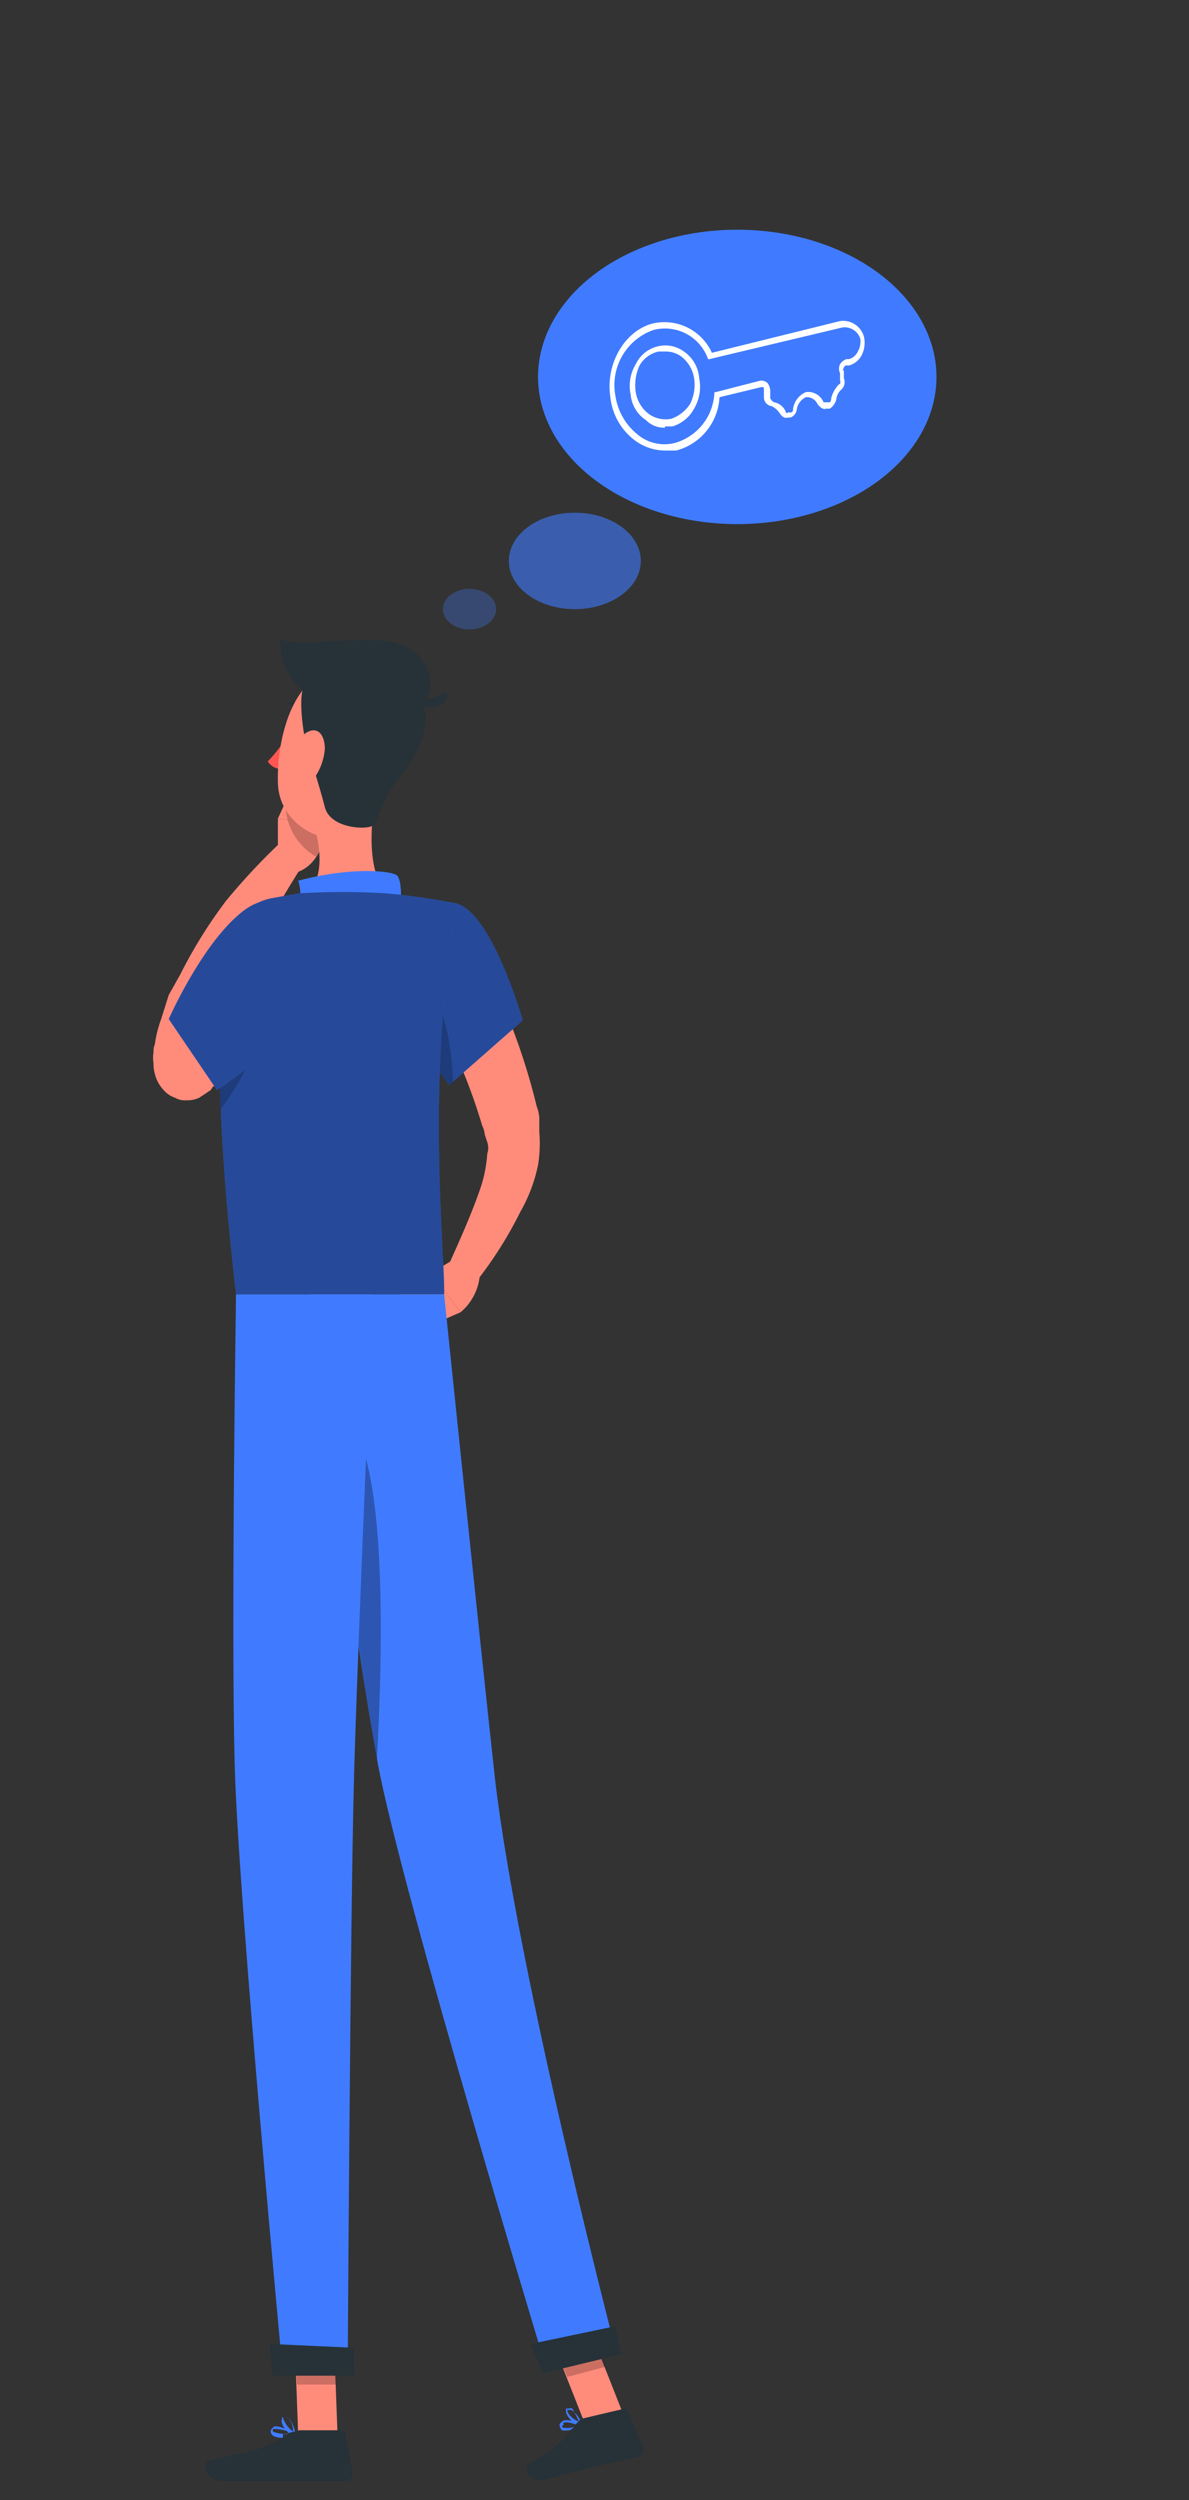<svg xmlns="http://www.w3.org/2000/svg" viewBox="0 0 93.7 197"><rect x="0" y="0" width="93.7" height="197" fill="#333333" stroke="none"/><defs><style>.cls-1{fill:#ff8b7b;}.cls-2{fill:#263238;}.cls-3{fill:#ff5652;}.cls-4{opacity:0.2;}.cls-10,.cls-5,.cls-9{fill:#407bff;}.cls-6{opacity:0.4;}.cls-10,.cls-7{opacity:0.3;}.cls-8{fill:#fff;}.cls-9{opacity:0.6;}</style></defs><title>diseño_navegacion_personaconllave_nuve</title><g id="ELEMENTS"><path class="cls-1" d="M37.2,73.9l1.5,3.2a30.9,30.9,0,0,1,1.4,3.2,50.5,50.5,0,0,1,2.2,6.9,2.9,2.9,0,0,1,.2.9v1.1a10.6,10.6,0,0,1-.1,2.6,12.4,12.4,0,0,1-1.4,3.7,31.5,31.5,0,0,1-3.8,5.9l-1.9-1.6c.9-2,1.8-4,2.5-6a10.7,10.7,0,0,0,.6-2.9,1.4,1.4,0,0,0,0-.9l-.2-.6a1.9,1.9,0,0,0-.2-.7,44.9,44.9,0,0,0-2.3-6.1c-.8-2-1.8-4-2.7-5.9Z"/><path class="cls-1" d="M36,99.1l-2,1.2,2.3,3.1a4.3,4.3,0,0,0,1.5-2.8Z"/><polygon class="cls-1" points="31.3 102.2 33.8 104.5 36.3 103.4 34 100.3 31.3 102.2"/><path class="cls-2" d="M22.9,57.4c-.1.3-.2.5-.4.5s-.3-.3-.2-.6.2-.5.4-.4S22.9,57.2,22.9,57.4Z"/><path class="cls-3" d="M22.7,57.9A11.3,11.3,0,0,1,21.1,60a1.3,1.3,0,0,0,1.1.6Z"/><path class="cls-1" d="M21.9,67.8V64.5l3.8.5s-.1,2.9-2.2,3.7Z"/><polygon class="cls-1" points="23 62.1 25.6 63 25.7 65 21.9 64.5 23 62.1"/><path class="cls-4" d="M25.6,63,23,62.1l-.5,1.2a4.8,4.8,0,0,0,2.4,4.2,4.8,4.8,0,0,0,.8-2.5Z"/><path class="cls-2" d="M24,56.1h.1a.2.2,0,0,0,0-.3,1.1,1.1,0,0,0-1.2-.5c-.1,0-.1.1-.1.2s.1.1.2.1h0a.9.9,0,0,1,.9.5Z"/><path class="cls-1" d="M29.6,62.5c-.4,2.6-.7,6.2.9,7.9,0,0-.6,2.7-4.8,2.7s-2.2-2.4-2.2-2.4c1.9-.6,1.9-3.1,1.4-5.1Z"/><path class="cls-5" d="M31.3,72.2c.4-.7.4-2.8,0-3.2s-3.7-.7-7.8.4a3.4,3.4,0,0,1-.5,3.1Z"/><path class="cls-5" d="M44.9,191.5c-.3,0-.6.1-.7-.1s-.1-.2-.1-.4l.2-.2c.4-.3,1.4.2,1.4.2h0Zm-.4-.6h-.1v.2a.1.1,0,0,0,0,.2,2,2,0,0,0,1.2-.2C45.2,191,44.7,190.8,44.5,190.9Z"/><path class="cls-5" d="M45.7,191.2h0c-.4-.1-1.1-.8-1.1-1.2s0-.2.1-.2.3-.1.4,0,.6,1.2.7,1.3h-.1Zm-.9-1.3h-.1c0,.3.5.8.9.9s-.3-.8-.6-.9Z"/><path class="cls-5" d="M22.3,192.1c-.4,0-.8-.1-.9-.3s-.1-.2,0-.4l.2-.2c.6-.1,1.6.6,1.7.6h-1Zm-.5-.7h-.3v.2a2.3,2.3,0,0,0,1.5.1A4.2,4.2,0,0,0,21.8,191.4Z"/><path class="cls-5" d="M23.2,192h0c-.4-.1-1.1-.9-1-1.3s0-.2.2-.2.3,0,.4.1a2.6,2.6,0,0,1,.5,1.4h-.1Zm-.7-1.5h-.2a2.1,2.1,0,0,0,.8,1.1,1.7,1.7,0,0,0-.4-1.1Z"/><polygon class="cls-1" points="26.6 191.9 23.5 191.9 23.2 183.7 26.3 183.7 26.6 191.9"/><polygon class="cls-1" points="49.1 190.2 46.1 191 43.1 183.4 46.1 182.6 49.1 190.2"/><path class="cls-2" d="M45.8,190.6l3.4-.8c.1,0,.2,0,.3.2l1.2,2.9a.6.6,0,0,1-.4.7l-3.2.7-4.2,1.1c-1.3.3-1.7-1-1.2-1.3a9.4,9.4,0,0,0,3.7-3.1Z"/><path class="cls-2" d="M23.6,191.5h3.3l.3.2.6,3.1c0,.4-.2.7-.5.7H17.5c-1.3,0-1.6-1.5-1.1-1.6,2.4-.6,4.4-.7,6.4-2.2Z"/><path class="cls-5" d="M36,71.2c2.8.8,5.2,9.2,5.2,9.2l-5.8,5.1a14.9,14.9,0,0,1-3-6.5C31.4,74.5,33,70.5,36,71.2Z"/><path class="cls-6" d="M36,71.2c2.8.8,5.2,9.2,5.2,9.2l-5.8,5.1a14.9,14.9,0,0,1-3-6.5C31.4,74.5,33,70.5,36,71.2Z"/><path class="cls-1" d="M20.8,81.3l-2.1,2.5L17.5,85l-.5.6h-.2l-.2.3-.9.6a2.2,2.2,0,0,1-1,.2,1.5,1.5,0,0,1-.9-.2,2,2,0,0,1-.9-.6,2.8,2.8,0,0,1-.7-1.3,2.5,2.5,0,0,1-.1-.8,2.7,2.7,0,0,1,0-.9,1.3,1.3,0,0,1,.1-.6,9.7,9.7,0,0,1,.5-2l.6-1.9.9-1.6a37.7,37.7,0,0,1,3.6-5.8,51.1,51.1,0,0,1,4.5-4.8l1.6,1.9c-1.1,1.7-2.2,3.6-3.2,5.4a43,43,0,0,0-2.8,5.7,7.5,7.5,0,0,0-.6,1.3c-.1.5-.3.9-.4,1.4a6.9,6.9,0,0,0-.2,1.3v.2s.1,0,0-.1v-.3a2.1,2.1,0,0,0-.5-.9l-.7-.6H13.9l-.2.2.2-.2.5-.6,1-1.1,2.1-2.3Z"/><path class="cls-4" d="M33.5,77.4c1.6,1.8,2.1,5.1,2.2,7.9l-.3.2a14.9,14.9,0,0,1-3-6.5c-.1-.3-.1-.5-.2-.8Z"/><path class="cls-5" d="M17.8,74.8c-.6,3.8-1,11.6.8,27.2H35c.1-2.9-1.5-17.1,1-30.8a51.2,51.2,0,0,0-5.5-.8,54.4,54.4,0,0,0-7,0l-2.2.4A4.5,4.5,0,0,0,17.8,74.8Z"/><path class="cls-6" d="M17.8,74.8c-.6,3.8-1,11.6.8,27.2H35c.1-2.9-1.5-17.1,1-30.8a51.2,51.2,0,0,0-5.5-.8,54.4,54.4,0,0,0-7,0l-2.2.4A4.5,4.5,0,0,0,17.8,74.8Z"/><path class="cls-4" d="M20.3,80.4l-3-.8c0,2.1-.1,4.6.1,7.8C18.7,85.6,20.5,82.8,20.3,80.4Z"/><polygon class="cls-4" points="23.2 183.7 23.4 187.9 26.5 187.9 26.3 183.7 23.2 183.7"/><polygon class="cls-4" points="46.1 182.6 43.1 183.4 44.7 187.3 47.7 186.5 46.1 182.6"/><path class="cls-1" d="M31.1,58.8c-.8,3.3-1.1,5.4-3,6.8s-6.1-.3-6.2-3.9,1.2-8.3,4.4-8.9S31.8,55.4,31.1,58.8Z"/><path class="cls-2" d="M24.2,58.9c-.2-.5-.8-4-.2-4.9s7.9-.2,9,1,.5,3.8-1.4,6.1-1.6,3.7-2.3,4-3.3.1-3.7-1.5S24.2,58.9,24.2,58.9Z"/><path class="cls-2" d="M32.1,51c-2.6-1.3-7.4.1-10-.6a4.5,4.5,0,0,0,3.3,4.7,32.5,32.5,0,0,0,6.6.7C34.8,55.7,34.3,52.1,32.1,51Z"/><path class="cls-2" d="M32.5,55.1a4.3,4.3,0,0,0,2.7-.6C35.7,55.8,33,56.2,32.5,55.1Z"/><path class="cls-1" d="M25.6,59a4.6,4.6,0,0,1-.9,2.4c-.7.8-1.4.3-1.5-.7s.1-2.5,1-3S25.6,58,25.6,59Z"/><path class="cls-5" d="M24.4,102s3.5,27,5.4,37.1,13.3,47.7,13.3,47.7l5.5-1.3s-7.8-29.9-9.6-45.4c-1.3-11.9-4-38.1-4-38.1Z"/><path class="cls-2" d="M41.8,184.7l1,2.3,6.2-1.5-.5-2.2Z"/><path class="cls-7" d="M26.6,111.6c4,.9,3.6,18.2,3.1,27.1-1.1-6.3-2.8-18.4-4-27A1.4,1.4,0,0,1,26.6,111.6Z"/><path class="cls-5" d="M18.6,102s-.4,26.4-.1,37.2,3.8,47.9,3.8,47.9h5.1s.2-36.1.5-47.1,1.5-38,1.5-38Z"/><path class="cls-2" d="M21.3,184.7a21.1,21.1,0,0,0,.2,2.5h6.4V185Z"/><path class="cls-5" d="M24.2,75.9c1.5,4.6-7.1,10-7.1,10l-3.8-5.6s2.5-5.7,5.6-8.3S23.1,72.5,24.2,75.9Z"/><path class="cls-6" d="M24.2,75.9c1.5,4.6-7.1,10-7.1,10l-3.8-5.6s2.5-5.7,5.6-8.3S23.1,72.5,24.2,75.9Z"/><ellipse class="cls-5" cx="58.1" cy="29.7" rx="15.7" ry="11.6"/><path class="cls-8" d="M52.4,35.5a4,4,0,0,1-2.5-.9,4.9,4.9,0,0,1-1.8-3.3c-.4-2.6,1.1-5.2,3.3-5.8h0a4.1,4.1,0,0,1,4.7,2.3l10.1-2.5a1.7,1.7,0,0,1,1.9,1.3,2.2,2.2,0,0,1-.2,1.4,1.6,1.6,0,0,1-1,.8h-.2a.2.2,0,0,0-.2.2c-.1.1-.1.2,0,.2v.6a.8.8,0,0,1-.2.9,1.2,1.2,0,0,0-.4.8,1.3,1.3,0,0,1-.5.7h-.3c-.2.1-.5-.1-.7-.4a.9.9,0,0,0-.9-.5,1.3,1.3,0,0,0-.7.9.8.8,0,0,1-.5.7h-.2c-.3.1-.5-.1-.7-.4a1.5,1.5,0,0,0-.6-.5.7.7,0,0,1-.6-.7v-.6c0-.1,0-.2-.1-.2H60l-3.3.8a4.6,4.6,0,0,1-3.4,4.2ZM51.5,26a4.6,4.6,0,0,0-3,5.2,4.8,4.8,0,0,0,1.7,3,3.3,3.3,0,0,0,3,.7,4.3,4.3,0,0,0,3.1-4h.1l3.5-.9a.7.7,0,0,1,.6.2,1.1,1.1,0,0,1,.2.6v.6c.1.1.1.2.3.3a1.2,1.2,0,0,1,.9.7c0,.1.1.2.2.1h.2c.2,0,.2-.2.2-.3a1.7,1.7,0,0,1,1-1.3,1.3,1.3,0,0,1,1.4.8h.5a.4.4,0,0,0,.1-.3,2.4,2.4,0,0,1,.6-1.1.2.2,0,0,0,.1-.3v-.6a.8.8,0,0,1,0-.7,1,1,0,0,1,.5-.4h.2a1.1,1.1,0,0,0,.7-.6,1.6,1.6,0,0,0,.2-1,1.3,1.3,0,0,0-1.4-.9L55.9,28.3h-.1A3.6,3.6,0,0,0,51.5,26Zm.9,7.7a2,2,0,0,1-1.5-.6,2.7,2.7,0,0,1-1.2-2,3.3,3.3,0,0,1,.4-2.4,2.6,2.6,0,0,1,1.7-1.4,2.5,2.5,0,0,1,2.1.4,2.8,2.8,0,0,1,1.2,2.1,3.4,3.4,0,0,1-.4,2.4A2.9,2.9,0,0,1,53,33.6h-.6Zm0-6h-.5a2.3,2.3,0,0,0-1.5,1.1,3.7,3.7,0,0,0-.3,2.1,2.7,2.7,0,0,0,1,1.7,2.3,2.3,0,0,0,1.8.4h0a2.9,2.9,0,0,0,1.5-1.2,3.4,3.4,0,0,0,.3-2,2.7,2.7,0,0,0-1-1.7A2.1,2.1,0,0,0,52.4,27.7Z"/><ellipse class="cls-9" cx="45.3" cy="44.2" rx="5.2" ry="3.8"/><ellipse class="cls-10" cx="37" cy="48" rx="2.1" ry="1.6"/></g></svg>